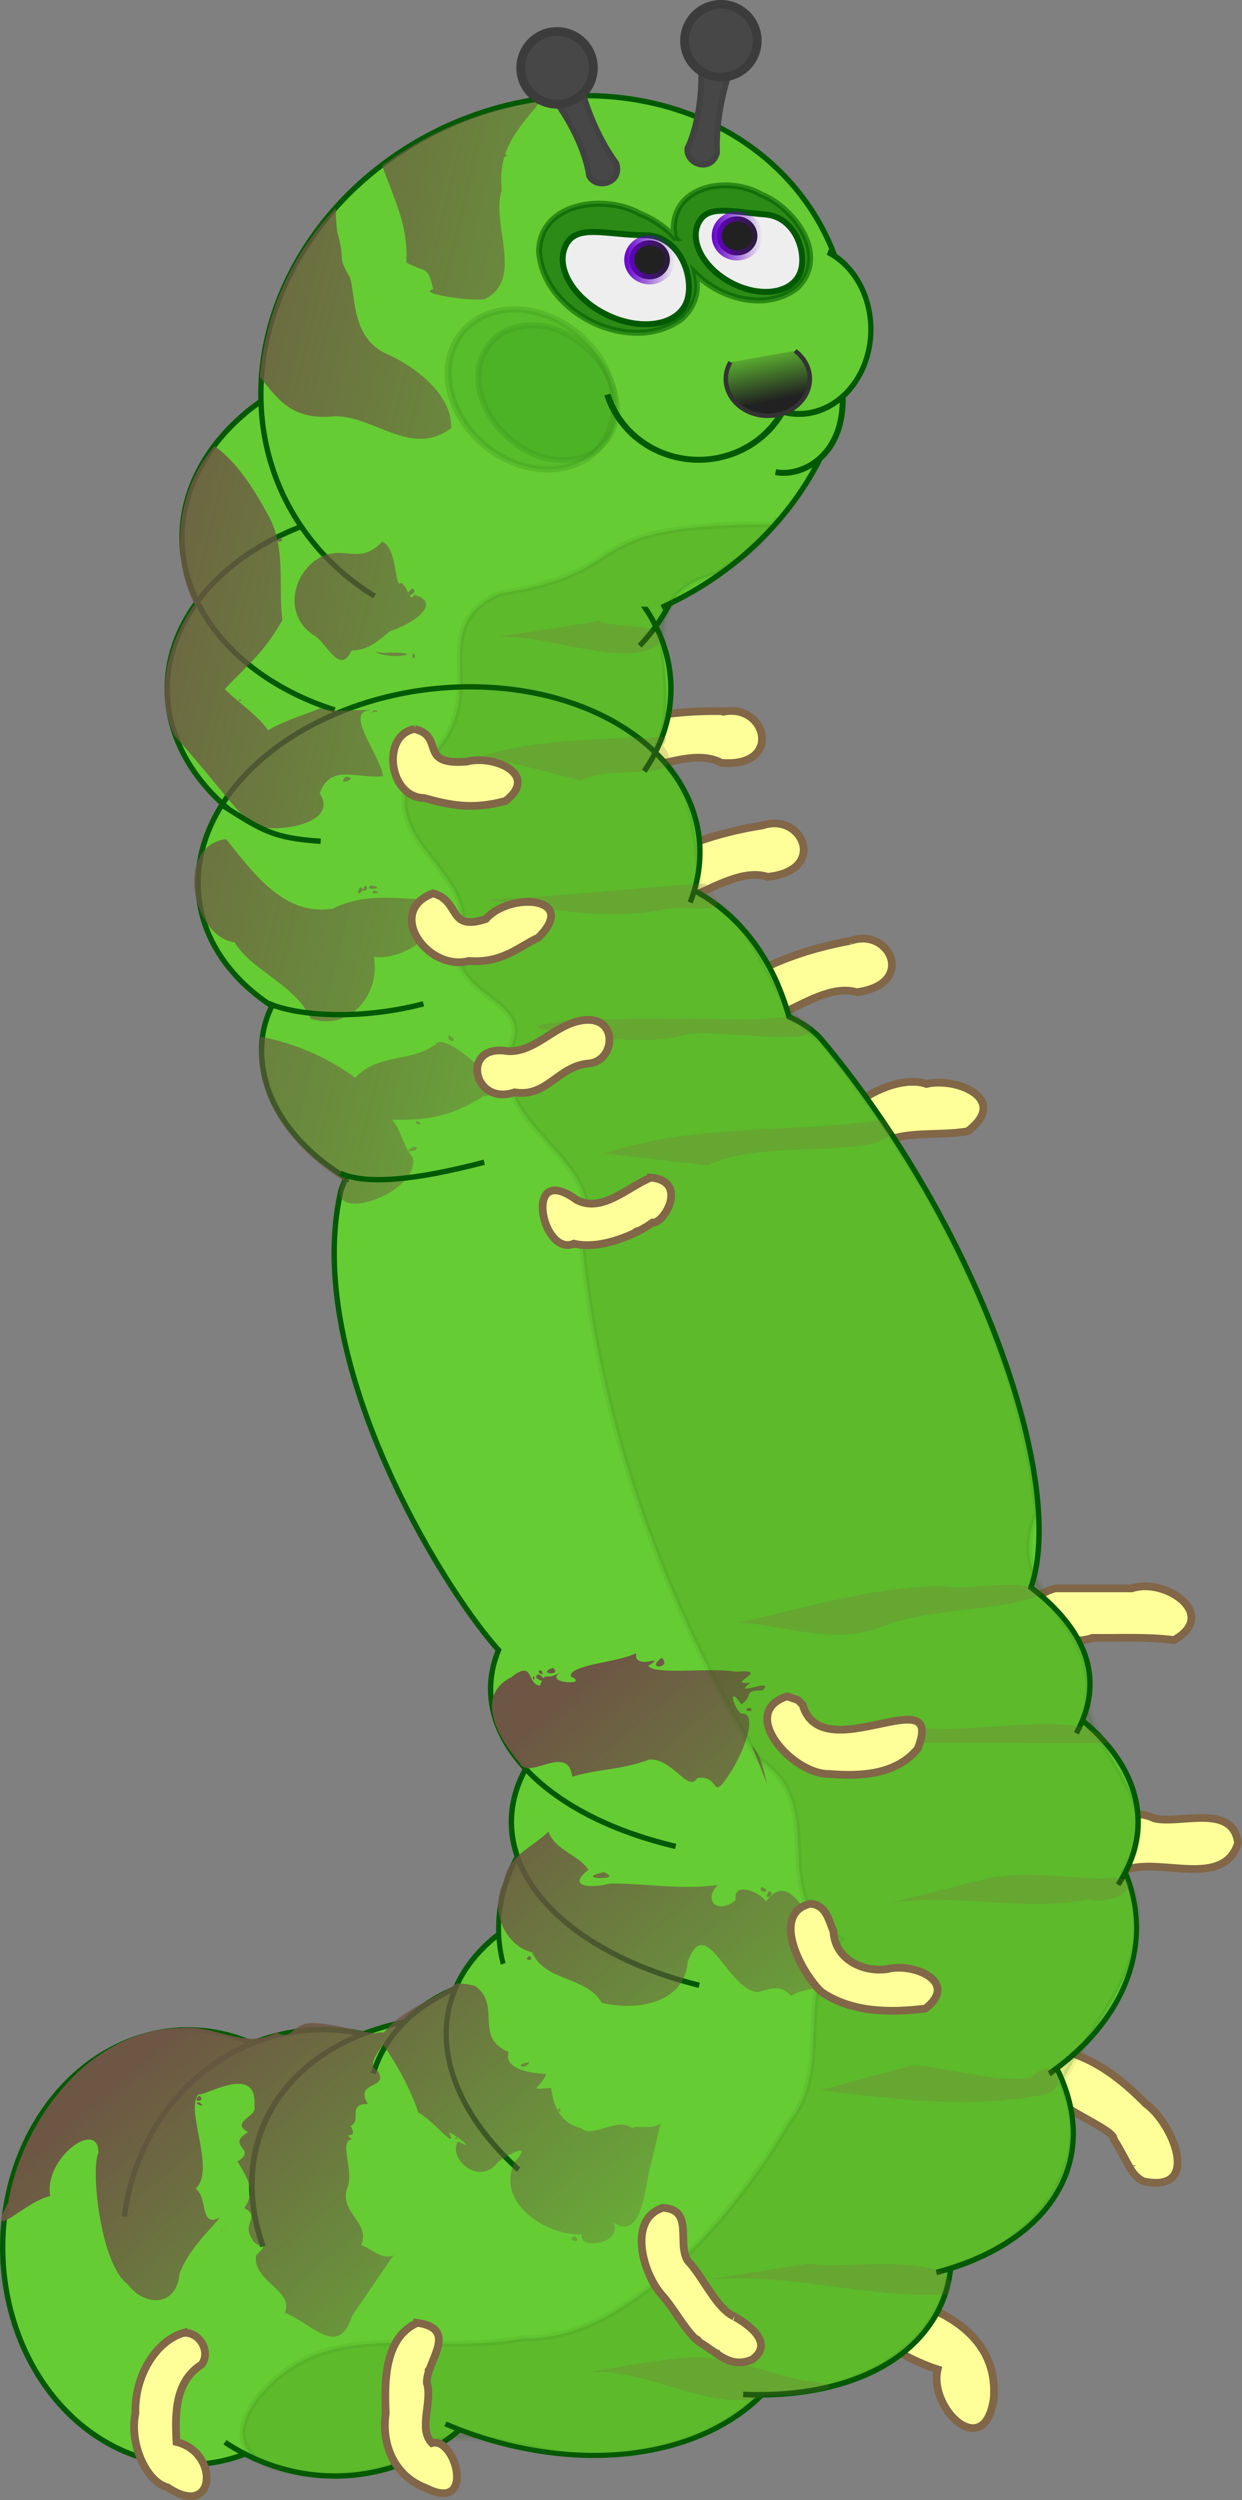 <svg xmlns="http://www.w3.org/2000/svg" xmlns:xlink="http://www.w3.org/1999/xlink" width="401.38" height="807.45"><rect width="100%" height="100%" fill="#808080" stroke="none"/><defs><linearGradient id="e"><stop offset="0" stop-color="#212121"/><stop offset="1" stop-color="#212121" stop-opacity="0"/></linearGradient><linearGradient id="b"><stop offset="0" stop-color="#60c"/><stop offset="1" stop-color="#60c" stop-opacity="0"/></linearGradient><linearGradient id="d"><stop offset="0" stop-color="#6d5744"/><stop offset="1" stop-color="#6d5744" stop-opacity="0"/></linearGradient><linearGradient id="c"><stop offset="0" stop-color="#6d5744"/><stop offset="1" stop-color="#6d5744" stop-opacity="0"/></linearGradient><linearGradient id="a"><stop offset="0" stop-color="#60c"/><stop offset="1" stop-color="#60c" stop-opacity="0"/></linearGradient><linearGradient id="j" x1="80.92" x2="89.43" y1="129.23" y2="129.23" gradientTransform="matrix(1.924 0 0 1.924 244.83 -81.7)" gradientUnits="userSpaceOnUse" xlink:href="#a"/><linearGradient id="i" x1="80.92" x2="89.43" y1="129.23" y2="129.23" gradientTransform="matrix(1.924 0 0 1.924 216.56 -73.97)" gradientUnits="userSpaceOnUse" xlink:href="#b"/><linearGradient id="g" x1="8.54" x2="77.02" y1="384.81" y2="465.09" gradientTransform="matrix(1.924 0 0 1.924 267.18 -40.5)" gradientUnits="userSpaceOnUse" xlink:href="#c"/><linearGradient id="f" x1="-41.91" x2="100.23" y1="163.64" y2="197.66" gradientTransform="matrix(1.924 0 0 1.924 267.18 -40.5)" gradientUnits="userSpaceOnUse" xlink:href="#d"/><linearGradient id="h" x1="420.17" x2="416.51" y1="220.22" y2="202.05" gradientUnits="userSpaceOnUse" xlink:href="#e"/></defs><path fill="#ff9" stroke="#816647" stroke-width="2.5" d="M246.46 266.57c-13.92 2.16-30 7.1-40.07 15.5 4.96 23.73 26.3-3.86 41.7 1.12 19.58-2 11.28-20.96-1.63-16.62zM234.55 229.73c-14.08-.44-30.79 1.47-42.24 7.87.52 24.24 26.57 1.04 40.8 8.77 19.6 1.63 14.92-18.53 1.44-16.64zM274.79 303.87c-13.87 2.5-29.81 7.85-39.68 16.49 5.55 23.6 26.2-4.51 41.72.09 19.52-2.48 10.75-21.23-2.04-16.58zM299.42 350.08c-14.49-5.12-45.34 19.4-19.28 22.57 8.32-8.55 21.1-5.33 32.54-7.27 13.8-10.4-3.59-17.6-13.26-15.3zM340.9 512.99c-19.38 6.19.02 20.38 12.16 15.99 8.8.1 17.77-.42 26.33.71 14.8-8.3-3-20.33-13.63-16.7H340.9zM373.05 587.29c-16.55-7.79-30.68 18.9-7.97 16.24 11.17-3.07 30.47 6.07 35.02-8.25-1.66-13.08-18.78-5.97-27.05-7.99zM340.47 661.65c-23.06 11.23 20.12 24.64 19.42 29.16 5.02 8.05 5.42 11.55 9.6 13.68 18.95 4.07 9.71-18.68.8-25.05-8.27-8.39-17.81-15.76-29.82-17.79zM365.66 699.52l.06.24zM288.11 741.54c-21.03 7.37 4.82 20.58 14.91 23.69-2.96 12.59 14.93 29.9 18.1 9.73 1.8-20.17-15.98-29.58-33-33.42z"/><g fill="#6c3" stroke="#015a01"><path stroke-width="1.731" d="M89.94 787.07a59.87 70.2 0 1 1-2.36-124.04"/><path stroke-width="1.723" d="M40.2 715.94a72.26 66.56 79.78 1 1 32.5 72.83"/><path stroke-width=".85" d="M167.9 478.33a43.7 33.99 0 1 1 38.34 11.56" transform="matrix(1.866 .999 -1.09 1.645 293.08 -229.08)"/><path stroke-width=".87" d="M205.36 406.05a50.38 30.21 0 1 1 75.37 24.9" transform="matrix(1.821 .745 -.712 1.906 35.79 -257.21)"/><path stroke-width=".82" d="M221.38 425.53a50.38 28.41 0 1 1 67.77.44" transform="matrix(1.995 .476 -.455 2.123 -80.43 -308.03)"/><path stroke-width=".78" d="M206.04 409.53a50.38 28.41 0 1 1 86.24 14.73" transform="matrix(2.046 0 0 2.409 -258.94 -352.3)"/><path stroke-width=".81" d="M225.39 392a46.97 26.9 0 1 1 62.78-15.18" transform="matrix(2.156 0 0 2.14 -259.97 -197.7)"/><path stroke-width="1.731" d="M347.85 559.77c9.5-17.34 3.17-33.39-14.67-47.07 11.69-33.95-16.65-115.7-67.39-176.62-2.66-3.19-6.34-5.74-10.82-7.7-11.9-43.13-50.3-54.9-84.4-45.38-45.77 12.77-86.02 25.18-86.02 56.27 0 16.23 10.5 30.84 27.29 41.12a50.11 50.11 0 0 0-1.62 3.96C97.75 437.83 141.19 510.07 160.29 532c.28.32.56.6.84.9-10.72 25.81 12.72 52.96 57.23 63.42"/><path stroke-width="1.732" d="M88.63 325.39a81.4 57.94-7.12 1 1 134.42-33.93M73.97 261.38a81.4 59.32 0 1 1 134.23-12.32M108.18 229.3a81.4 60.58 0 1 1 98.55-20.75"/><path stroke-width="1.731" d="M121.05 192.53a97.2 85.1-25.36 1 1 92.79 3.64"/></g><path fill="url(#f)" d="M345.16 123.48A110.15 110.15 0 0 0 294 144.22c3.67 10.44 8.55 19.44 7.77 31.25 6.17 3.42 6.97.76 8.7 8.67-5.47 1.34 12.15 3.99 16.65 3.2 12.85-6.4 1.97-24 5.48-35.18-1.16-12.64 4.17-18.62 12.56-28.68zm-11.66 17.07c-1.08 1.83 2.06.05 0 0zm-54.47 17.26a89.74 89.74 0 0 0-24.58 54.64c5.55 6.7 10.06 14.06 23.74 12.74 12.83-.6 25.13 13.6 38.06 3.78.55-10.68-11.82-20.2-21.38-24.2-10.8-5.48-9.34-17.83-11.32-24.5-4.49-7.63-1.21-4.53-4.03-14.4a46.43 46.43 0 0 1-.49-8.06zm-39.19 77c-12.09 13.67-14.62 34.88-6.5 51.16-8.44 11.86-13.27 28.95-6.38 42.53 8.69 9.37 15.54 18.78 23.92 27.83 5.15 4.23 29.95 1.33 22.9-9.39 3.62-9.74 11.58-4.67 20.46-5.55-.88-6.94-13.13-21.4-3.72-21.28-5.31-.46-10.45.92-16.64-.66-2.31 1.18-11.75 3.97-16.79 7.16-2.81-4.37-9.53-9.03-14-13.29 6.32-6.94 12.56-11.4 18.63-22.36-1.42-11.03 1.41-23.94-4.95-34.53-4.39-7.98-9.54-16.26-16.93-21.62zm21.04 29.58c-2.58 2.07 2.65 1.22 0 0zm33.06 1.26c-7.96 8.6-13.6-.64-22.6 6.85-7.4 6.57-7.96 18.18.77 23.5 4.06 2.44 8.14 13 11.97 4.82 3.51-.21 6.1-.73 12.39-6.25 8.12-2.65 16.85-9.2 7.93-11.73-1.73 2.57-1.67-1.99-4.27-3.9-2.25 2.35-1.05-11.24-6.19-13.29zm9.68 15.15c-4.6 4.34 3.15 1.22 0 0zm-11.96 20.44c6.23 3.03 17.23-.03 4.42.28-1.48.2-2.95-.17-4.42-.28zm12.2.48c-.6 3.29 1.9.63 0 0zm-56.03 14.9c-.85.91 1.55.2 0 0zm43.7 3.5c-2.57 1.48 1.97 0 0 0zm.43.11c-.56.64 1.28.3 0 0zm-13.65 20.92c-1.3.21.81 1.14 0 0zm3.91.43c-3.4 3.4 4.72.29 0 0zm-38.71 20.13c-16.8 2.29-10.96 31.5 2.8 33.36 5.64 9.28 19.76 13.7 24.55 24.65 12.72 4.12 22.56-7.9 20.44-20.01 8.73 1.28 22.7-6.83 20.38-18.34-11.93-.22-22.75-2.6-33.62 2.76-15.9 2.69-25.96-11.9-34.55-22.42zm45.02 14.97c-2.3 3.06 1.95 1.48 0 0zm-.78 1.5c-1.04-3.2-2.89 3.6 0 0zm2.65-1.5c-3.15 1.92 5.56.92 0 0zm.84 1.68c-1.52 1.52 3.67.7 0 0zm22.36 4.27c-2.08 2.18 2.8 3.95 0 0zm1.92 42.44c-1.06 2.52 4.03 2.28 0 0zm-60.83.48c-3.13 19.35 11.04 36.92 26.69 46.47-7.27 14.97 24.86 4.6 22.53-7.43-3.52-4.4-3.6-8.43-6.66-12.23 10.34.23 18.67-.72 29.33-7.57 10.55-.48-9.43-19.03-14.57-17.47-7.5 6.7-18.9 3.17-26.72 11.46a75.75 75.75 0 0 0-30.6-13.23zm50.61 27.24c-2.01.84 3.15 1.79 0 0zm-.78 8.23c-5.88 2.55 3.1 1.2 0 0z" transform="translate(-170.47 -90.71)"/><path fill="url(#g)" d="M376.06 624.62c-5.88 3.04-21.76 3.7-21.12 7.54 6.7 3.03-9.73 2.3-3.05-1.53-6.05 3.63-4.39-1.1-6.97 4.51-4.35-.59-1.8-8.58-9.24-2.74-12.23 6.27-3.7 20.15 2.66 27.6 2.66 6.13 15.76-6.6 17.04 4.54 8.02-2.48 15.8-2.18 24.89-5.53 7.5-.58 12.59 10.9 15.56 5.95 7.23-1.07 4.56 7.09 9.33.25 5.22-7.09 10.9-21.6 4.85-21.06-2.7-2.06-4.3-9.43.01-3 4.3-2.72.15-4.5 6.85-4.49 4.6-4.49-10.7 2.54-3.84-2.48-8.94.8 7.61-4.56-4.7-3.55-8.26-1.49-26.34 1.2-28.38-1.91 6.6-4.35-4.69 1.95-3.9-4.1zm-30.18 6.85c-.38-2.6-2.78-.59 0 0zm38.41-5.35c-5.54 4.11 3.66 3.36 0 0zm-35.16 3.25c-5.57 2.01 3.46 2.67 0 0zm-4.51 2.04c-3.6 1.4 5.34 4.05 0 0zm-1.69.54c-.85 1.16.96 2 0 0zm69.8 10.28c-3.38 1.08 2.56 1.77 0 0zm.78 12.45l4.93 12.44c-1.21-4.27-1.66-9.1-4.93-12.44zm-65.77 27.59c-5.27 5.04-13.38 8.08-14.4 16.23-5.05 9.29.72 20.87 9.09 22.72 4.2 9.6 17.53 7.67 22.5 16.33 10.9 2.66 26.68.48 27.8-13.26 6.02-16.3 13.06 9.72 22.88 9.78 4.93-1.53 7.34-2.07 10.62 1.27 3.22-2.62 8.77-1.22 12.59-5.94 2.4-1.37 5.57-10.13-1.5-13.02-6.04-4.78-11.2-22.29-19.28-11.6-2.18-3.1-10.74-6.59-9.8-.4-5.93 4.84-10.63.02-5.8-4.92-11.97 1.76-23.05-.58-34.99-.4-5.47 1.5-14.34 1.29-6.78-4.47-3.46-4.98-10.88-6.38-12.93-12.32zm17.8 13.1c-10.6 2.31 7.36 2.83 0 0zm51.15 4.81c-1.85 2.25 4.15 1.69 0 0zm2.17 1.33c-2.22 4 3.01.56 0 0zm-77.07 20.86c-2.94 1.25 1.57 2.38 0 0zm102.2 2.28c.7 3 4.89 1.72 0 0zm-125.94 6.67c-8.12 5.52-20.71 9.84-24.89 18.1 5.36 7.53 9.86 15.7 12.55 23.68 3.71 1.49 12.27 11.94 10.23 7.16-2.54-3.4 10.38 6.4 2.56 2.02-3.48 5.55 6.9 14.76 12.92 6.7 3.37-2.54 11.63-6.88 5.26.05-6.15 14.27 11.76 23.92 21.88 23.33-1.58 5.03 13.16 3.34 10.16-3.8 9.79 6.21 10.04-12.57 12.15-18.91l3.12-13.3c-1.89 2.53-9.14.33-9 1.83-4.93-4.1-13.49 3.44-16.67-.15-6.93-1.54-9.06-7.52-9.73-12.98-8.1.56-3.7.62-1.58-4.52-5.87-.31-13.84-1.76-12.14-7.1-11.4-4.65-2.2-15.07-10.82-21.29a20.38 20.38 0 0 0-6-.82zm-44.97 12.87c-8.59-1-7.51 5.96-13.22 2.94-10.15 5.75-20.14-2.75-30.93-1.38-29.13.25-51.07 29.09-55.87 56.42-7.33 13.75 5.34-.48 13.64-2.2-2.18-12.2 15.58-25.2 15.6-13.98-2.58 4.95.56 35.9 9.37 42.41 5.65 7.41 15.86 7.44 16.82-3.37 2.97-7.94 10.06-14.31 13.03-18.14-6.7 3.54-3.79-6.9-7.88-9.22 6.74-6.24-3.49-25.48.97-30.58 1.89.82 19.21-10.24 18.07 3.77 1.16 3.56-8.11 5.14-2.02 8.43-7.66 4.67 3.45 5.4-3.43 9.5 3.26 5.4 6.01 9.83 2.17 15.03 5.35 2.88-.85 4.96 2.46 9.86 1.78 3.93 6.25.78 1.39 5.4-1.37 8.4 12.41 11.34 9.27 18.6 8.52 3.14 17.26 14.93 21.65 1.17 4.39-6.64 8.99-13.15 13.44-19.76-3.42 1.67-6.98-2.02-10.4-3.3 3.18-7.45-7.57-10.68-4.39-18.7 2.03-5.58-2.94-14.99 1.4-15.45-3.64-2.88 2.34.65-.44-4.33 3.83-1.82-1.3-7.13 5.6-7.1-4.78-7.5 7.28-4.68 3.05-10.75-6.33-3.2 11.09-14.42-1.01-12.03-3.6-.46-14.71-3.29-18.34-3.24zm68.41 12.56c-5.6.82-1.06 2.67 0 0zm-106.58 10.76c-3.12 2.5 2.53 2 0 0zm-.18 2.17c-2.7.23 3.6 2.23 0 0zm116.32 1.98c-.61 2.06 1.54.49 0 0zm-33.12 9.26c-1.11 1.05.9.7 0 0zm-75.75 29.81c.21 1.67-.16.54 0 0zm1.33.06c.48 1.07-.2.15 0 0zm112.77 2.17c-3.8 1.32 3.07 2.7 0 0z" transform="translate(-170.47 -90.71)"/><g fill="#6c3" stroke="#015a01"><path stroke-width="1.924" d="M271.75 121.7c3.96 25.29-12.78 32.57-21.1 30.77"/><path d="M247.45 144.66a14.9 15.41 0 0 1-28.87 1.41" transform="matrix(2.068 0 0 1.924 -255.73 -153.62)"/><path d="M254.4 122.14a13.76 14.19 0 0 1-9.6 26.55" transform="matrix(1.69 0 0 1.924 -162.42 -153.62)"/></g><path fill="url(#h)" stroke="#333" stroke-width="1.43" d="M427.42 204.03a13.58 11.91 0 1 1-20.9 3.65" transform="translate(-170.47 -90.71)"/><path fill="none" stroke="#015a01" stroke-width="1.73" d="M110.07 378.93c8.64 3.94 25.1 2 46.42-3.57M86.65 323.99c8.63 3.93 28.9 5.78 50.2.21M71.52 259.88c12.42 7.73 15.9 10.8 32.11 11.82"/><g fill="#060" stroke="#015a01" opacity=".45"><path d="M238.76 154.03a10.9 13.63 0 1 1-21.8 0 10.9 13.63 0 1 1 21.8 0z" opacity=".33" transform="matrix(1.913 -1.091 1.24 1.683 -455.22 115.13)"/><path stroke-width="1.924" d="M161.71 107.84c-20 15.14 6.1 49.62 29.63 38.6 22.1-14.37-6.16-51.83-29.63-38.6z" opacity=".33"/></g><path fill="#015a01" stroke="#015a01" stroke-width="1.92" d="M232.8 59.93c-7.68.5-14.78 4.69-15.08 13.59.07 1.12.24 2.23.48 3.3a31.87 31.87 0 0 0-11.36-7.81c-11.25-6.31-32.1-3.9-32.64 12.08 1.27 20.2 29.98 34.11 46.29 21.7 4.54-4.37 5.48-9.5 4.26-14.48 8.65 8.68 23.31 12.13 32.95 4.56 10.54-10.48-1.26-25.96-11.79-30.11-3.64-2.11-8.49-3.13-13.1-2.83z" opacity=".57"/><path fill="#474747" stroke="#424242" stroke-width="1.92" d="M182.5 25.63a3.94 3.94 0 0 1 5.17 2.07s3.19 13.71 11.46 25c2.15 6.47-6.45 8.72-8.76 4.02 0 0-.97-10.62-11.46-25-10.49-14.4.65-4.75 3.58-6.1z"/><path fill="#474747" stroke="#3c3c3c" stroke-width="2.84" d="M191.76 21.92a11.73 11.73 0 1 1-23.47 0 11.73 11.73 0 1 1 23.47 0z"/><path fill="#eee" stroke="#015a01" stroke-width="1.92" d="M221.54 98.3c-3.48 7.06-14.96 8.53-25.65 3.26-10.68-5.26-16.53-15.25-13.05-22.32 3.48-7.06 12.93-3.34 25.65-3.27 11.91.07 16.53 15.26 13.05 22.33zM258.3 88.68c-2.93 6.14-12.6 7.42-21.61 2.84-9-4.58-13.93-13.27-11-19.42 2.93-6.14 10.39-3.7 21.62-2.84 10.07.78 13.93 13.27 11 19.42z"/><path fill="#212121" stroke="url(#i)" stroke-width="3.27" d="M386.95 174.62a6.55 6.3 0 1 1-13.1 0 6.55 6.3 0 1 1 13.1 0z" transform="translate(-170.47 -90.71)"/><path fill="#2f5a01" stroke="#015a01" stroke-opacity=".46" stroke-width="1.92" d="M249.82 169.37c-66.52-.14-41.52 15.05-88.38 22.3-26.99 12.35 2.26 36.02-28.25 57.53-12.19 24.26 25.43 32.98 14.13 56.99 1.1 17.72 28.21 17.04 15.87 35.1.08 27.3 34.62 32.87 25 61.14 5.82 58.5 26.55 115.42 56.87 165.6 24.2 15.06 1.4 44.85 26.58 58.26-15.42 16.02-2.31 41.47-16.42 58.7-15.86 27.91-52.03 71.54-86.05 70.2-32.5 6.16-62.67-8.1-85.52 18.72C62.6 801.06 110.5 803 127.6 796.14c17.66-15.93 35.2-5.87 56.13-3.46 22 1.56 46.03-3.35 62.06-19.47 25.6.83 58.06-11.78 61.13-40.7 25.46-6.1 48.47-32.94 36.24-59.63 7.35-17.16 35.37-42.28 20.03-68.4 16.57-22.15-13.54-40.23-11.65-57.9 1.52-24.03-27.48-32.74-16.42-57.82-5.88-56.78-34.65-109-69.86-152.93-17.71-10.83-17.77-37.67-38.85-46.98-1.58-13.24-.08-35.22-15.13-46.08 12.85-21.04-11.48-49.56 20.58-57.4 9.32-6.83 11.77-6.16 17.96-16z" opacity=".16"/><path fill="#816647" d="M193.92 200.52l-33.12 5.23c17.19-1.05 41.4 10.7 52.14 2.15 2.8-7.65-14.42-4.55-19.02-7.38zm18.76 37.46c-2.23.22-5.16.95-5.95.18-15.9.46-38.76 1.68-50.26 5.95l31.38 8c9.79-5.77 36.1 1.64 26.45-11.31 2.1-2.73.6-3.05-1.62-2.82zm15.27 47.36c-23.53 1.42-46.95 4.24-70.52 5.17 18.49 2.74 36.87 6.8 55.6 3.55 8.86-2.88 26.73 3.88 14.92-8.72zm30.41 42.63c-17.6 2.14-22.02.73-40.57 1.08-12.18-.35-44.7.35-44.25 2.94 15.71 2.07 31.36 6.1 47.2 2.47 8.77-3.2 54.75 6.42 37.62-6.5zm27.48 33.66c-30.01 4.48-61.25 1.05-90.42 10.88l33.37 3.9c16.45-8.85 54.59-1.7 59.69-10.93zM326.53 511.85c-7.13-.1-15.75 1.45-21.4.36-22.65.08-44.37 7.02-66.3 11.79 15.16.92 30.6 7.28 45.44 1.62 15.96-6.58 41.9-5.3 52.54-10.82-2.28-2.21-6-2.88-10.28-2.95zm13.53 44.97c-14.18-.3-32.5 2.87-43.58.9l-33 5.23c31.71-.05 63.43.02 95.15 0-3.03-4.52-10.07-5.95-18.57-6.13zm-6.92 48.69c-4.5-.07-8.98.19-13.52 1.02l-32.52 8.18c21.54-3.55 43 2.84 64.56-1.2 11.96 2.21 20.66-8.79 3.9-6.8-7.5-.17-14.92-1.08-22.42-1.2zm-38.4 61.56l-29.58 8c23.85 2.83 47.75 6.2 71.65 1.5 9.75-1.58 4.57-13.92-3.67-5.6-12.55 1.87-25.7-3.4-38.4-3.9zm-33.07 63.96l-33.12 5.23c26.42-2.52 51.98 6.29 78.33 4.69 5.41-14.8-36.35-7.58-45.21-9.92zm-38.77 30.3c-10.95.79-21.78 3.13-32.65 4.8 19.66-1.44 39.98 13.76 57.41 7.58 8.57.63 33.33-2.74 11.85-4.93-12.15-2.62-24-7.7-36.61-7.45z" opacity=".22"/><path fill="#ff9" stroke="#816647" stroke-width="2.5" d="M133.98 235.44c-10.88 1.97-8.4 22.06 3.07 22.3 8.46 2.33 15.63 3.85 26.34.94 11.16-8.74-4.14-14.98-12.45-12.72-16.16 1.4-6.89-8.03-16.96-10.52zm5.95 53.08c-15.56 5.85-1.74 25.36 11.6 21.83 10.84.87 16.45-4.83 22.43-7.52 13.36-13.21-9.2-14.9-16.95-6.01-12.52 4.1-8.06-5.9-17.08-8.3zm50.74 40.88c-10.28-.31-16.72 10.52-26.51 10.1-15.41-2.71-11.5 17.88 2.16 13.29 10.44 1.73 13.95-8.47 23.93-9.32 8.07-.63 9.6-13.53.42-14.07zm19.72 50.92c-7.24 2.81-15.74 11.6-24.05 7.21-17.48-12.77-11.25 18.6-.9 14.13 9.03 2.15 20.79-3.4 25.43-6.8 3.64.52 11.82-13.3-.48-14.54zm-4.63 17.37c-1.76 1.06 1.7-.6 0 0zm48.63 150.16c-16.23 5.23 1.9 25.32 13.47 25.07 10.31.83 21.68.35 28.73-8.17 9.25-23.36-30.97 7.12-37.2-14.13l-1.45-1.52-3.55-1.25zm7.33 67.03c-12.78 3.28-2.84 22.22 3.73 28.44 9.87 6.7 22.12 6.79 33.62 5.38 11.17-8.72-4.15-15-12.46-12.72-8 1.03-16.76-3.31-17.25-12.14-1.53-3.69-2.48-8.88-7.64-8.96zm12.87 32.82l-.6-.3zm-60.36 65.35c-11.48 3.66-6.54 21.41-.12 28.37 4.49 5.22 7.88 12.23 12.2 15.2 5.72 3.36 9.68 8.46 16.78 5.43 9.56-6.93-8.2-15-5.83-13.9-5.89-2.69-9.89-12.65-15.03-18.03-3.53-5.64 2.14-16.52-8-17.07zm11.97 43.46c-2.06-2.26-.51-.14 0 0zm-91.32-6.31c-10.66 4.69-10.69 19.06-10.21 29.21-1.5 10.1 2.83 20.3 12.8 24.05 16.5 8.54 9.81-16.68 2.1-14.43-4.5-4.57.28-13.54-1.62-19.36-.48-6.55 10.8-17.5-3.07-19.47zm-75.62 3.24c-8.98 2.73-15.86 14.03-15.5 26.03-2.02 9.6 3.41 22.03 10.4 23.87 15.63 10.55 16.94-11.28 2.88-14.67-.48-9.2-.57-19.47 8.14-25.05 3.09-4.2-.8-10.66-5.92-10.18zm172.17 6.38c.43.02.03.14 0 0zm-92.82 5.59c.29-.06-.48.46 0 0z"/><path fill="#474747" stroke="#424242" stroke-width="1.92" d="M232.96 17.61c2.1.35 3.51 2.4 3.15 4.61 0 0-5 13.16-4.41 27.15-1.82 6.56-10.2 3.64-9.52-1.55 0 0 5.11-9.35 4.42-27.14-.7-17.8 3.18-3.58 6.36-3.07z"/><path fill="#474747" stroke="#3c3c3c" stroke-width="2.84" d="M242.73 19.7a11.73 11.73 0 1 1-19.5-13.08 11.73 11.73 0 1 1 19.5 13.07z"/><path fill="#212121" stroke="url(#j)" stroke-width="3.27" d="M415.23 166.9a6.55 6.3 0 1 1-13.11 0 6.55 6.3 0 1 1 13.1 0z" transform="translate(-170.47 -90.71)"/></svg>